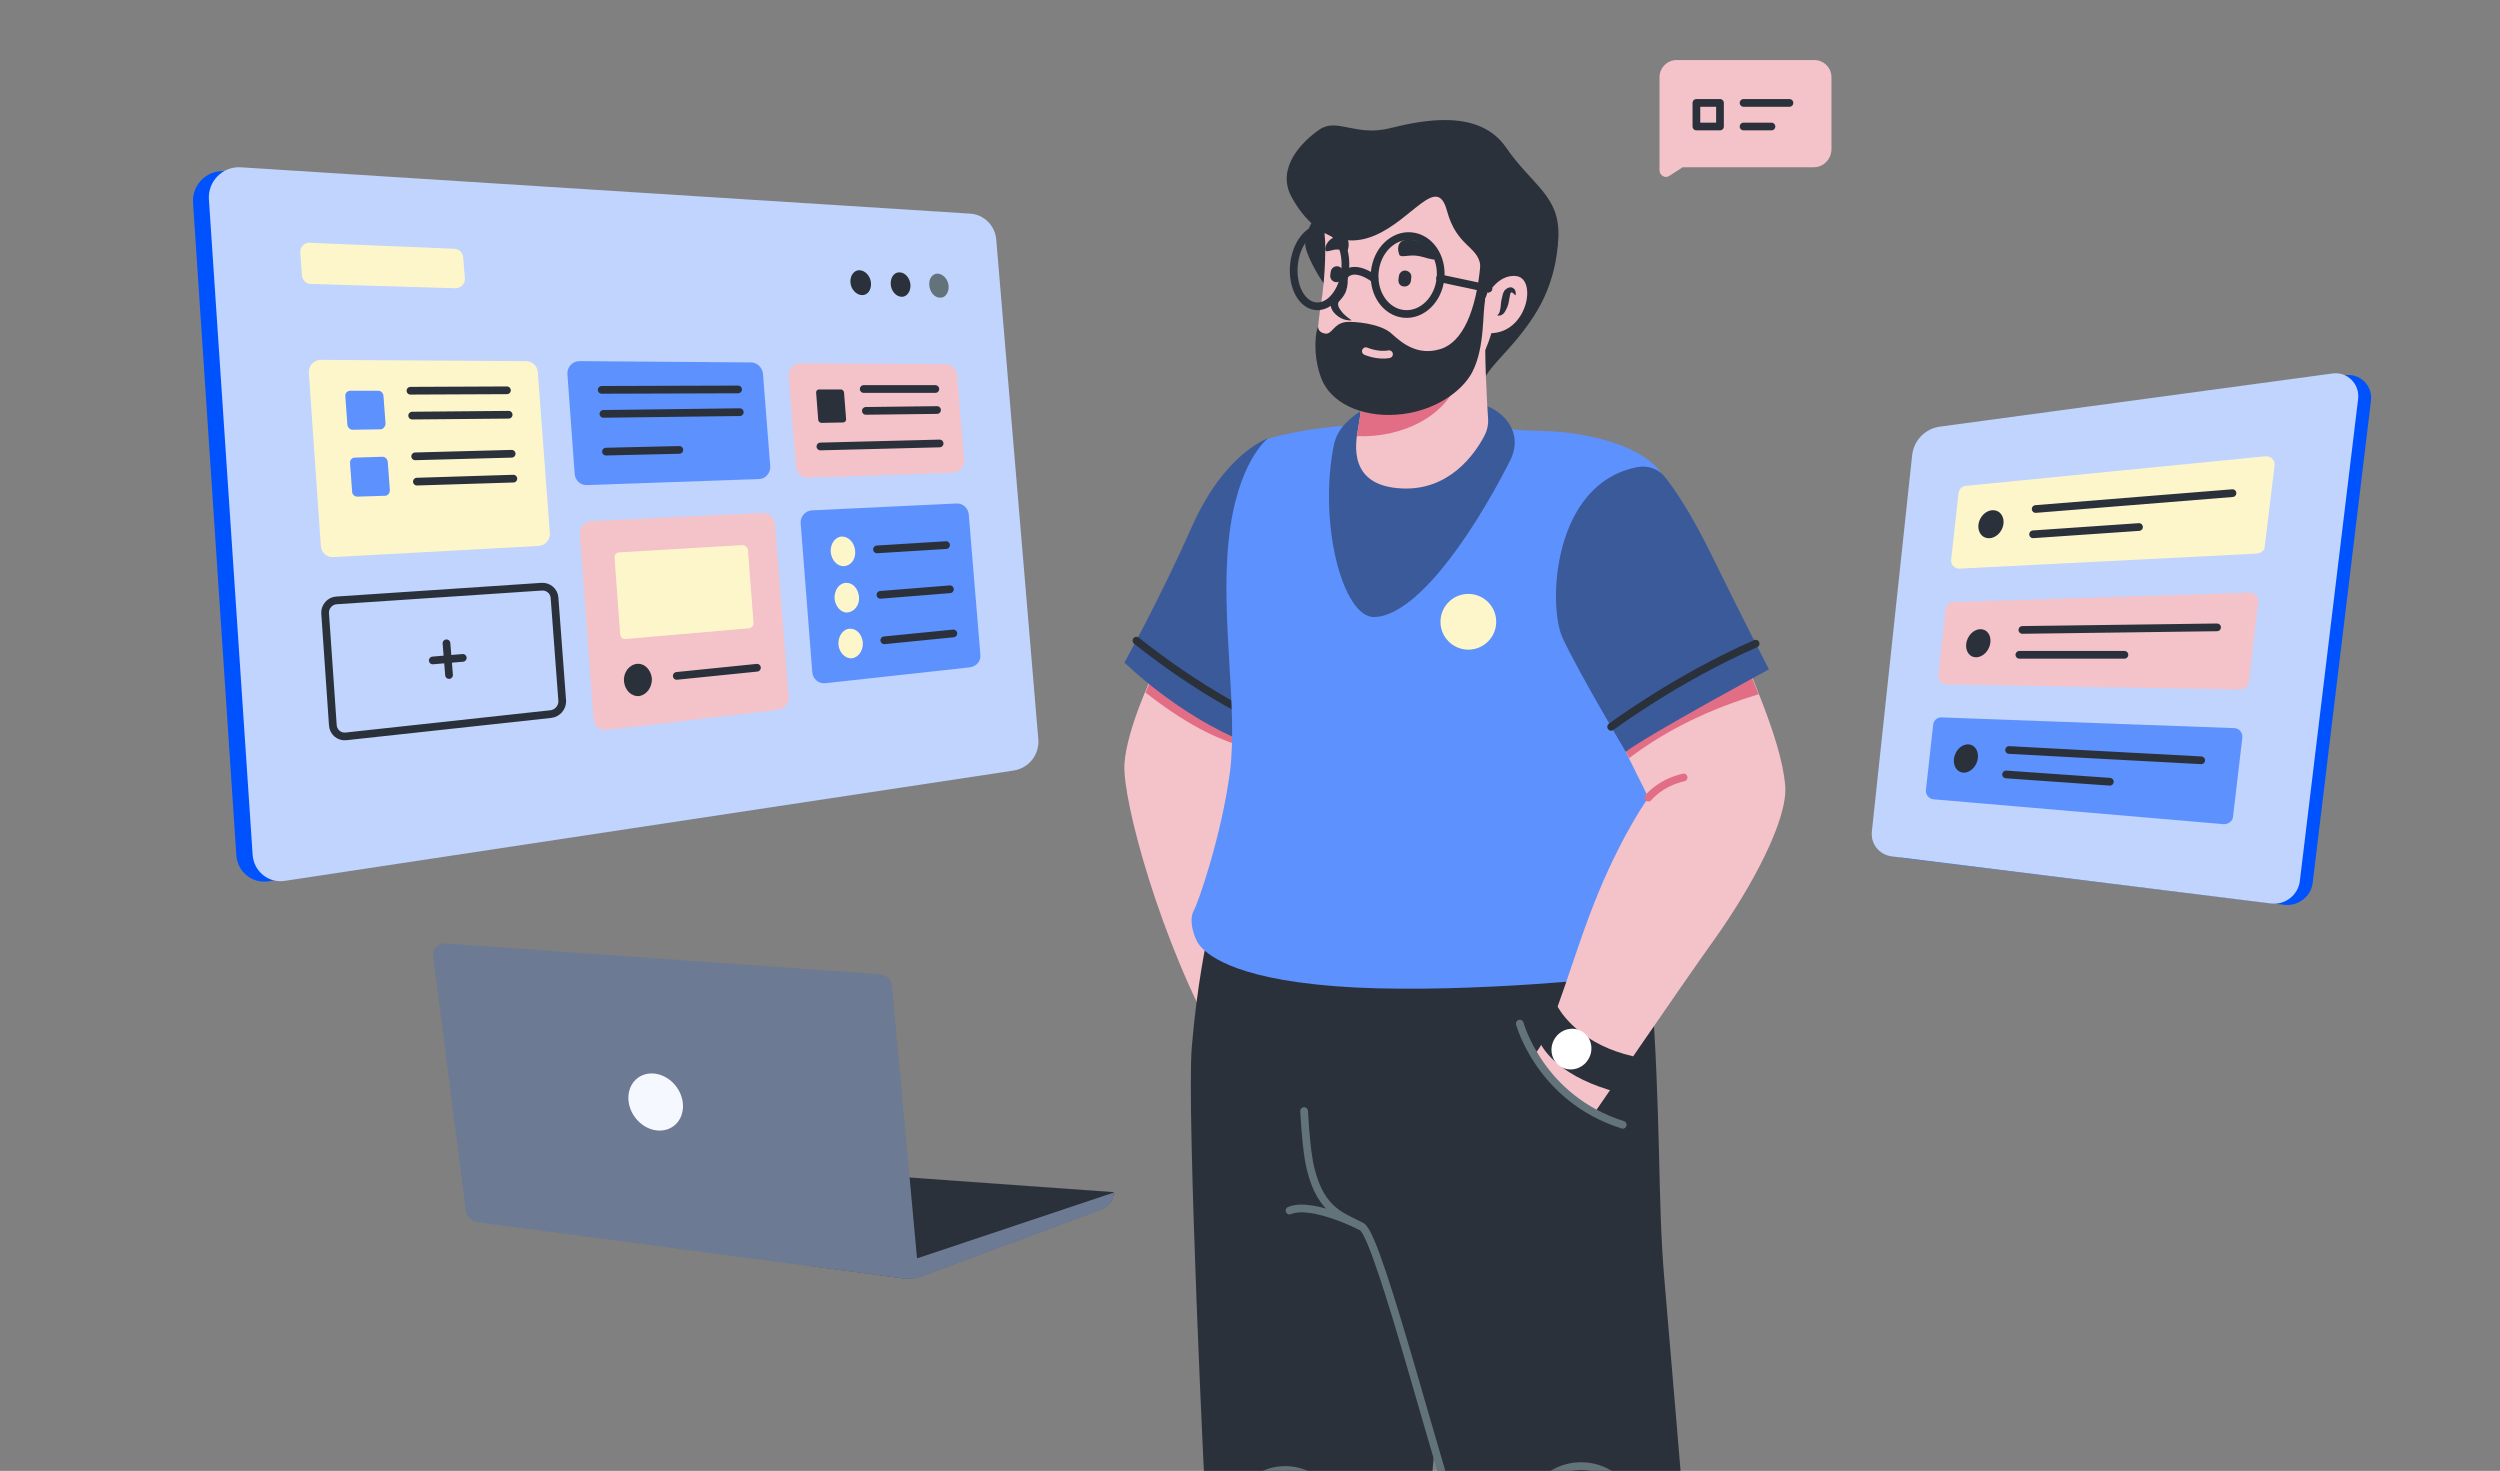 <svg width="583" height="343" viewBox="0 0 583 343" fill="none" xmlns="http://www.w3.org/2000/svg">
<rect x="0" y="0" width="583" height="343" fill="#808080" stroke="none"/>
<g clip-path="url(#clip0_36_4497)">
<path d="M214.819 297.605L257.019 281.905C258.619 281.305 259.719 279.705 259.719 278.005L175.919 272.005L188.819 295.205L210.619 298.105C212.019 298.305 213.519 298.105 214.819 297.605Z" fill="#2B313B"/>
<path d="M108.619 282.305L101.019 223.005C100.819 221.305 102.219 219.905 103.819 220.005L205.219 227.205C206.719 227.305 207.919 228.505 208.019 230.005L214.019 295.305C214.219 297.005 212.719 298.405 211.019 298.205L111.219 285.005C109.819 284.705 108.719 283.605 108.619 282.305Z" fill="#6C7A93"/>
<path d="M259.719 278.105C259.719 279.905 258.619 281.405 257.019 282.005L214.819 297.705C213.819 298.105 212.619 298.305 211.519 298.205C209.919 297.005 208.919 295.105 208.919 295.105L259.719 278.105Z" fill="#6C7A93"/>
<path d="M157.064 262.62C159.729 260.651 160.029 256.535 157.732 253.425C155.436 250.315 151.413 249.39 148.748 251.358C146.082 253.326 145.783 257.443 148.079 260.553C150.376 263.663 154.398 264.588 157.064 262.62Z" fill="#F5F8FF"/>
<path d="M423 39H392.4L389.3 41C388.3 41.7 387 40.9 387 39.7V18C387 15.8 388.8 14 391 14H423.1C425.3 14 427.1 15.8 427.1 18V34.9C427 37.2 425.2 39 423 39Z" fill="#F4C2C9"/>
<path d="M406.6 24H417.3" stroke="#2B313B" stroke-width="1.8" stroke-miterlimit="10" stroke-linecap="round" stroke-linejoin="round"/>
<path d="M406.6 29.5H413.1" stroke="#2B313B" stroke-width="1.8" stroke-miterlimit="10" stroke-linecap="round" stroke-linejoin="round"/>
<path d="M401.1 24H395.6V29.5H401.1V24Z" stroke="#2B313B" stroke-width="1.8" stroke-miterlimit="10" stroke-linecap="round" stroke-linejoin="round"/>
<path d="M231.618 179.917L62.618 205.517C58.818 206.117 55.418 203.317 55.118 199.517L45.018 47.317C44.718 43.117 48.218 39.617 52.418 39.917L221.718 50.717C224.918 50.917 227.518 53.417 227.818 56.617L237.518 172.517C237.818 176.017 235.218 179.317 231.618 179.917Z" fill="#0052FE"/>
<path d="M236.218 179.717L66.418 205.417C62.618 206.018 59.218 203.217 58.918 199.417L48.718 46.517C48.418 42.318 51.918 38.718 56.218 39.017L226.218 49.818C229.418 50.017 232.018 52.517 232.318 55.818L242.118 172.217C242.518 175.917 239.918 179.217 236.218 179.717Z" fill="#C0D4FE"/>
<path d="M125.518 127.317L77.718 129.917C76.218 130.017 74.918 128.817 74.818 127.317L72.018 86.918C71.918 85.317 73.218 83.918 74.818 83.918L122.618 84.218C124.118 84.218 125.318 85.317 125.418 86.817L128.218 124.317C128.318 125.917 127.118 127.217 125.518 127.317Z" fill="#FEF6CB"/>
<path d="M176.918 111.718L136.918 113.118C135.418 113.218 134.118 112.018 134.018 110.518L132.318 87.218C132.218 85.618 133.518 84.218 135.118 84.218L175.118 84.517C176.518 84.517 177.718 85.618 177.918 87.118L179.618 108.718C179.718 110.318 178.518 111.718 176.918 111.718Z" fill="#5D91FD"/>
<path d="M222.218 110.218L188.518 111.418C187.018 111.518 185.718 110.318 185.618 108.818L183.918 87.718C183.818 86.118 185.118 84.718 186.718 84.718L220.418 84.918C221.818 84.918 223.018 86.017 223.218 87.517L224.818 107.218C225.018 108.718 223.818 110.118 222.218 110.218Z" fill="#F4C2C9"/>
<path d="M128.518 166.518L80.718 171.718C79.118 171.918 77.718 170.718 77.618 169.118L75.818 143.018C75.718 141.518 76.918 140.118 78.418 140.018L126.318 136.818C127.818 136.718 129.218 137.818 129.318 139.418L131.118 163.518C131.118 165.018 130.018 166.318 128.518 166.518Z" stroke="#2B313B" stroke-width="1.8" stroke-miterlimit="10" stroke-linecap="round" stroke-linejoin="round"/>
<path d="M181.418 165.517L141.518 170.217C139.918 170.417 138.518 169.217 138.418 167.617L135.218 124.517C135.118 122.917 136.318 121.617 137.818 121.517L177.818 119.617C179.318 119.517 180.618 120.717 180.718 122.217L183.918 162.517C184.018 164.017 182.918 165.317 181.418 165.517Z" fill="#F4C2C9"/>
<path d="M173.118 127.117L144.418 128.817C143.718 128.817 143.218 129.417 143.318 130.117L144.618 147.917C144.718 148.617 145.218 149.117 145.918 149.017L174.618 146.517C175.318 146.417 175.818 145.917 175.718 145.217L174.418 128.217C174.318 127.617 173.718 127.117 173.118 127.117Z" fill="#FEF6CB"/>
<path d="M226.218 155.617L192.518 159.317C190.918 159.517 189.518 158.317 189.418 156.717L186.718 122.017C186.618 120.417 187.818 119.117 189.318 119.017L223.018 117.417C224.518 117.317 225.818 118.517 225.918 120.017L228.618 152.617C228.818 154.117 227.718 155.417 226.218 155.617Z" fill="#5D91FD"/>
<path d="M104.118 150.018L104.718 157.418" stroke="#2B313B" stroke-width="1.8" stroke-miterlimit="10" stroke-linecap="round" stroke-linejoin="round"/>
<path d="M100.918 154.017L107.918 153.417" stroke="#2B313B" stroke-width="1.8" stroke-miterlimit="10" stroke-linecap="round" stroke-linejoin="round"/>
<path d="M152.018 158.217C151.818 156.217 150.318 154.617 148.518 154.817C146.718 155.017 145.318 156.817 145.518 158.917C145.718 161.017 147.318 162.517 149.118 162.317C150.818 162.017 152.118 160.217 152.018 158.217Z" fill="#2B313B"/>
<path d="M157.818 157.618L176.518 155.718" stroke="#2B313B" stroke-width="1.8" stroke-miterlimit="10" stroke-linecap="round" stroke-linejoin="round"/>
<path d="M199.418 128.417C199.218 126.517 197.918 125.117 196.318 125.117C194.718 125.217 193.618 126.817 193.718 128.717C193.918 130.617 195.218 132.117 196.818 132.017C198.518 131.917 199.618 130.317 199.418 128.417Z" fill="#FEF6CB"/>
<path d="M204.518 128.117L220.618 127.117" stroke="#2B313B" stroke-width="1.8" stroke-miterlimit="10" stroke-linecap="round" stroke-linejoin="round"/>
<path d="M200.318 139.117C200.118 137.217 198.818 135.817 197.218 135.917C195.618 136.017 194.518 137.717 194.618 139.617C194.818 141.517 196.218 143.017 197.718 142.817C199.318 142.617 200.518 141.017 200.318 139.117Z" fill="#FEF6CB"/>
<path d="M205.318 138.717L221.518 137.417" stroke="#2B313B" stroke-width="1.8" stroke-miterlimit="10" stroke-linecap="round" stroke-linejoin="round"/>
<path d="M201.218 149.818C201.018 147.918 199.718 146.518 198.118 146.618C196.518 146.718 195.418 148.418 195.518 150.318C195.718 152.218 197.118 153.618 198.618 153.518C200.218 153.318 201.318 151.718 201.218 149.818Z" fill="#FEF6CB"/>
<path d="M206.218 149.318L222.318 147.718" stroke="#2B313B" stroke-width="1.8" stroke-miterlimit="10" stroke-linecap="round" stroke-linejoin="round"/>
<path d="M88.718 100.118L82.218 100.218C81.618 100.218 81.118 99.718 81.018 99.118L80.518 92.318C80.518 91.618 81.018 91.118 81.718 91.118H88.218C88.818 91.118 89.318 91.618 89.418 92.218L89.918 98.918C89.818 99.518 89.318 100.118 88.718 100.118Z" fill="#5D91FD"/>
<path d="M95.718 91.118L118.218 91.018" stroke="#2B313B" stroke-width="1.8" stroke-miterlimit="10" stroke-linecap="round" stroke-linejoin="round"/>
<path d="M96.118 96.918L118.618 96.718" stroke="#2B313B" stroke-width="1.8" stroke-miterlimit="10" stroke-linecap="round" stroke-linejoin="round"/>
<path d="M196.618 98.518L191.518 98.618C191.218 98.618 190.918 98.318 190.818 98.018L190.318 91.518C190.318 91.118 190.618 90.818 191.018 90.818H196.118C196.418 90.818 196.718 91.118 196.818 91.418L197.318 97.818C197.318 98.118 197.018 98.518 196.618 98.518Z" fill="#2B313B"/>
<path d="M201.418 90.718H218.118" stroke="#2B313B" stroke-width="1.8" stroke-miterlimit="10" stroke-linecap="round" stroke-linejoin="round"/>
<path d="M201.918 95.817L218.518 95.617" stroke="#2B313B" stroke-width="1.8" stroke-miterlimit="10" stroke-linecap="round" stroke-linejoin="round"/>
<path d="M191.318 104.117L219.118 103.417" stroke="#2B313B" stroke-width="1.8" stroke-miterlimit="10" stroke-linecap="round" stroke-linejoin="round"/>
<path d="M89.818 115.617L83.318 115.817C82.718 115.817 82.118 115.317 82.118 114.717L81.618 107.917C81.618 107.217 82.118 106.717 82.718 106.717L89.218 106.517C89.818 106.517 90.318 107.017 90.418 107.617L90.918 114.317C90.918 115.017 90.418 115.617 89.818 115.617Z" fill="#5D91FD"/>
<path d="M96.818 106.417L119.318 105.817" stroke="#2B313B" stroke-width="1.8" stroke-miterlimit="10" stroke-linecap="round" stroke-linejoin="round"/>
<path d="M97.218 112.317L119.718 111.617" stroke="#2B313B" stroke-width="1.8" stroke-miterlimit="10" stroke-linecap="round" stroke-linejoin="round"/>
<path d="M106.218 67.217L72.518 66.217C71.418 66.217 70.518 65.317 70.418 64.217L70.018 58.917C69.918 57.617 71.018 56.517 72.218 56.617L105.918 58.017C107.018 58.017 107.918 58.917 108.018 60.017L108.418 64.917C108.518 66.117 107.518 67.217 106.218 67.217Z" fill="#FEF6CB"/>
<path d="M140.318 90.917L172.118 90.817" stroke="#2B313B" stroke-width="1.8" stroke-miterlimit="10" stroke-linecap="round" stroke-linejoin="round"/>
<path d="M140.718 96.517L172.518 96.117" stroke="#2B313B" stroke-width="1.8" stroke-miterlimit="10" stroke-linecap="round" stroke-linejoin="round"/>
<path d="M141.318 105.317L158.418 104.917" stroke="#2B313B" stroke-width="1.8" stroke-miterlimit="10" stroke-linecap="round" stroke-linejoin="round"/>
<path d="M221.218 66.717C221.118 65.217 220.018 63.917 218.718 63.817C217.518 63.717 216.518 65.017 216.718 66.517C216.818 68.117 217.918 69.417 219.218 69.417C220.418 69.517 221.318 68.217 221.218 66.717Z" fill="#63737A"/>
<path d="M212.318 66.418C212.218 64.818 211.018 63.518 209.818 63.518C208.518 63.418 207.618 64.718 207.718 66.318C207.818 67.918 209.018 69.218 210.318 69.218C211.518 69.218 212.418 67.918 212.318 66.418Z" fill="#2B313B"/>
<path d="M203.118 66.018C203.018 64.418 201.818 63.118 200.518 63.018C199.218 62.918 198.218 64.218 198.318 65.818C198.418 67.418 199.618 68.718 200.918 68.818C202.318 68.918 203.218 67.618 203.118 66.018Z" fill="#2B313B"/>
<path d="M268.918 157.1C268.918 157.1 262.718 170 262.218 178.2C261.718 186.4 270.418 219.3 284.618 244.4C284.618 244.4 298.018 240 298.018 235.9C298.018 231.8 290.118 183.3 290.618 181.9C291.118 180.5 296.618 170.2 296.618 165.8C296.618 161.5 271.018 152.3 268.918 157.1Z" fill="#F4C2C9"/>
<path d="M296.618 165.8C296.618 161.4 271.118 152.3 269.018 157.1C269.018 157.1 268.218 158.9 267.118 161.5C275.218 167.8 283.918 173.2 293.818 175C295.218 171.8 296.618 168 296.618 165.8Z" fill="#E26E85"/>
<path d="M295.518 102.3C295.518 102.3 285.518 105.7 277.918 122.9C270.218 140.2 262.218 154.5 262.218 154.5C262.218 154.5 274.718 166.9 290.718 173.2C306.718 179.7 307.318 103.9 295.518 102.3Z" fill="#3B5A9A"/>
<path d="M265.018 149.4C265.018 149.4 282.118 163.4 298.018 169.5" stroke="#2B313B" stroke-width="1.8" stroke-miterlimit="10" stroke-linecap="round" stroke-linejoin="round"/>
<path d="M281.518 218.7C281.518 218.7 279.118 229.6 277.918 244.3C276.718 259 280.918 350.1 281.518 357.2C282.118 364.3 284.418 404.8 287.018 424.5C289.118 440.7 287.618 473.4 292.518 478C297.418 482.6 312.418 485.1 321.718 482.6C331.018 480.1 335.318 475.5 336.418 471.7C337.518 467.9 333.118 439 333.418 424.3C333.718 409.6 333.418 366.2 332.918 355.9C332.918 355.9 337.018 303.3 341.918 291.3C346.818 279.3 353.918 235.1 340.318 222.3C326.518 209.5 282.718 216.6 281.518 218.7Z" fill="#2B313B"/>
<path d="M303.418 224.5C303.418 224.5 303.318 244.3 304.118 259.1C304.418 264.7 304.918 269.6 305.618 272.5C308.118 282.9 313.518 283.7 317.618 286.1C321.718 288.6 336.418 347.4 342.418 362.7C342.418 362.7 347.018 397.9 350.618 418.9C354.118 439.9 353.618 465.3 356.318 474C359.018 482.7 374.818 484.4 382.518 483.7C390.218 483 400.518 480 400.218 471C399.918 462 398.418 436.4 397.118 414.6C395.718 392.8 393.318 360.3 392.718 352.7C392.718 352.7 389.718 316.7 388.118 298.2C386.518 279.7 387.418 260.8 385.018 228.9C382.418 196.9 303.318 206.7 303.418 224.5Z" fill="#2B313B"/>
<path d="M304.118 259.1C304.418 264.7 304.918 269.6 305.618 272.5C308.118 282.9 313.518 283.7 317.618 286.1C321.718 288.6 336.418 347.4 342.418 362.7" stroke="#63737A" stroke-width="1.8" stroke-miterlimit="10" stroke-linecap="round" stroke-linejoin="round"/>
<path d="M317.618 286.1C317.618 286.1 305.918 280.1 300.718 282.3" stroke="#63737A" stroke-width="1.8" stroke-miterlimit="10" stroke-linecap="round" stroke-linejoin="round"/>
<path d="M299.718 371.8C307.008 371.8 312.918 365.308 312.918 357.3C312.918 349.292 307.008 342.8 299.718 342.8C292.428 342.8 286.518 349.292 286.518 357.3C286.518 365.308 292.428 371.8 299.718 371.8Z" stroke="#63737A" stroke-width="1.8" stroke-miterlimit="10" stroke-linecap="round" stroke-linejoin="round"/>
<path d="M368.718 370.9C376.229 370.9 382.318 364.408 382.318 356.4C382.318 348.392 376.229 341.9 368.718 341.9C361.207 341.9 355.118 348.392 355.118 356.4C355.118 364.408 361.207 370.9 368.718 370.9Z" stroke="#63737A" stroke-width="1.8" stroke-miterlimit="10" stroke-linecap="round" stroke-linejoin="round"/>
<path d="M343.918 98.8C343.918 98.8 348.918 100.3 359.518 100.5C370.118 100.7 382.218 103.8 386.918 109.7C391.618 115.6 393.118 159.1 392.418 178.8C391.718 198.4 377.618 227.8 377.618 227.8C377.618 227.8 343.918 231.6 316.318 230.3C288.718 228.9 282.118 222.9 280.218 221C278.318 219.1 277.218 214.5 278.318 212.5C279.418 210.6 284.818 195 286.818 180.1C288.718 165.1 284.618 144.4 286.518 126.1C288.418 107.8 295.518 102.4 295.518 102.4C295.518 102.4 304.418 99.4 319.818 98.9C335.118 98.2 343.918 98.8 343.918 98.8Z" fill="#5D91FD"/>
<path d="M342.418 151.5C346.008 151.5 348.918 148.59 348.918 145C348.918 141.41 346.008 138.5 342.418 138.5C338.828 138.5 335.918 141.41 335.918 145C335.918 148.59 338.828 151.5 342.418 151.5Z" fill="#FEF6CB"/>
<path d="M320.618 95C317.918 95.1 315.818 96.7 313.918 98.6C312.718 99.8 311.618 101.4 311.118 103.5C307.318 121.9 313.118 144.1 320.518 143.9C329.818 143.6 342.318 126.7 352.118 107.5C356.118 99.6 348.418 94.1 343.918 94.1C340.418 94 326.218 94.7 320.618 95Z" fill="#3B5A9A"/>
<path d="M363.318 56.1C363.318 56.1 363.318 64.2 358.618 72.2C353.918 80.2 348.218 84.4 346.318 88C344.418 91.6 344.918 82.2 346.318 77.7C347.718 73.3 356.018 49.2 363.318 56.1Z" fill="#2B313B"/>
<path d="M318.518 86.5C318.518 86.5 317.418 96.2 316.718 99.9C316.018 103.6 314.418 113.3 326.818 113.9C337.918 114.5 343.918 105.9 346.118 101.7C346.818 100.4 347.118 99 347.018 97.6C346.718 93.2 346.118 82.4 346.418 73.6C346.818 62.4 318.518 78.6 318.518 86.5Z" fill="#F4C2C9"/>
<path d="M340.518 87.2C334.618 91.9 325.918 94.1 317.718 92.9C317.418 95.5 317.018 98.3 316.718 99.9C316.618 100.4 316.518 101 316.418 101.7C326.518 102.2 338.018 97.2 340.518 87.2Z" fill="#E26E85"/>
<path d="M306.718 50.5C306.718 50.5 304.018 54.4 304.418 57.4C304.818 60.4 310.518 70.5 313.418 70.2C316.318 69.9 319.318 57.5 315.918 53.4C312.418 49.3 307.818 48.6 306.718 50.5Z" fill="#2B313B"/>
<path d="M309.018 56.2C309.018 56.2 309.318 63.2 308.018 71.2C306.718 79.2 305.818 91.2 317.718 94.5C329.618 97.8 343.618 93.3 348.018 76.9C352.418 60.5 355.618 43.9 340.418 39.1C325.218 34.3 307.218 40.5 309.018 56.2Z" fill="#F4C2C9"/>
<path d="M314.118 64.2C314.418 65.3 314.318 66.6 313.918 67.8C313.718 68.4 313.418 68.9 313.018 69.4C312.818 69.7 312.618 69.9 312.418 70.1C312.318 70.2 312.218 70.4 312.118 70.5C312.018 70.8 312.018 71.1 312.118 71.4C312.218 71.8 312.518 72.2 312.818 72.6C313.418 73.4 314.318 74.1 315.218 74.7C314.018 74.8 312.818 74.4 311.818 73.6C311.318 73.2 310.818 72.7 310.518 72C310.218 71.3 310.118 70.4 310.518 69.7C310.718 69.3 310.918 69 311.218 68.8C311.418 68.6 311.618 68.5 311.718 68.3C312.018 67.9 312.418 67.5 312.618 67.1C313.218 66.2 313.718 65.3 314.118 64.2Z" fill="#2B313B"/>
<path d="M347.418 68.8C347.418 68.8 345.918 66.5 345.218 61.9C344.618 57.3 339.718 57.6 337.418 49.1C335.118 40.6 329.518 51.1 320.618 54.9C311.718 58.7 304.718 52.6 301.118 45.8C297.618 39.1 303.618 33 307.718 30.2C311.818 27.4 316.118 31.9 324.118 29.9C332.118 27.9 345.018 25.4 351.218 34.4C357.418 43.4 363.818 45.6 363.418 55.4C362.918 65.2 351.518 76.1 350.818 76.2C350.018 76.4 347.418 68.8 347.418 68.8Z" fill="#2B313B"/>
<path d="M326.318 59.4C326.018 58.6 325.718 57.1 326.818 56.3C327.918 55.5 330.418 55.8 332.818 57.3C334.918 58.6 335.518 60.7 334.118 60.5C332.718 60.3 331.618 59.7 329.918 59.6C328.118 59.5 326.618 60.1 326.318 59.4Z" fill="#2B313B"/>
<path d="M314.318 58.3C314.518 57.6 314.718 56.3 314.018 55.4C313.418 54.6 311.818 54.7 310.318 55.8C309.018 56.8 308.618 58.7 309.518 58.6C310.418 58.5 311.018 58.1 312.118 58.2C313.218 58.3 314.118 58.9 314.318 58.3Z" fill="#2B313B"/>
<path d="M307.418 76.3C307.418 76.3 307.318 77.5 309.018 77.8C310.718 78 310.918 75.5 313.818 75.1C315.618 74.9 321.918 75.4 324.518 77.8C327.118 80.2 330.718 83 335.918 81.4C341.118 79.8 344.218 72.5 345.218 61.9C346.118 52.2 349.718 61.6 349.718 63.9C349.718 65.5 348.218 63.2 346.418 69.7C345.618 72.6 346.418 80.8 343.318 86.8C340.918 91.4 334.218 96.1 325.718 96.7C317.218 97.3 310.218 93.8 308.118 88.2C306.018 82.8 306.818 76.7 307.418 76.3Z" fill="#2B313B"/>
<path d="M311.518 65.8C312.318 65.9 313.018 65.3 313.118 64.5L313.218 63.7C313.318 62.9 312.718 62.2 311.918 62.1C311.118 62 310.418 62.6 310.318 63.4L310.218 64.2C310.118 65 310.718 65.7 311.518 65.8Z" fill="#2B313B"/>
<path d="M327.418 66.8C328.218 66.9 328.918 66.3 329.018 65.5L329.118 64.7C329.218 63.9 328.618 63.2 327.818 63.1C327.018 63 326.318 63.6 326.218 64.4L326.118 65.2C326.018 66.1 326.618 66.8 327.418 66.8Z" fill="#2B313B"/>
<path d="M346.318 69.7C346.318 69.7 349.018 63.7 353.718 64.4C358.518 65.2 356.118 77.8 347.418 77.7" fill="#F4C2C9"/>
<path d="M353.418 68.9C353.118 68.6 352.818 68.3 352.618 68.2C352.318 68.1 352.418 68.3 352.218 68.4C352.218 68.5 352.018 69.3 351.918 70C351.818 70.7 351.618 71.5 351.218 72.2C351.018 72.6 350.818 73 350.418 73.3C350.018 73.6 349.518 73.7 349.118 73.5C349.518 73.3 349.618 73 349.718 72.7C349.818 72.4 349.818 72.1 349.918 71.8C350.018 71.1 350.018 70.4 350.218 69.6C350.318 69.2 350.418 68.8 350.518 68.4C350.618 68.2 350.718 68 350.818 67.8C350.918 67.7 350.918 67.6 351.118 67.5C351.218 67.4 351.418 67.3 351.518 67.2C351.718 67.1 352.018 67 352.418 67C352.818 67.1 353.018 67.3 353.218 67.5C353.518 68 353.518 68.5 353.418 68.9Z" fill="#2B313B"/>
<path d="M318.518 81.9C318.518 81.9 321.218 83.1 323.918 82.6" stroke="#F4C2C9" stroke-width="1.8" stroke-miterlimit="10" stroke-linecap="round" stroke-linejoin="round"/>
<path d="M313.691 62.925C314.169 57.921 311.882 53.61 308.583 53.295C305.284 52.98 302.223 56.781 301.745 61.784C301.268 66.787 303.555 71.099 306.853 71.413C310.152 71.728 313.214 67.928 313.691 62.925Z" stroke="#2B313B" stroke-width="1.8" stroke-miterlimit="10" stroke-linecap="round" stroke-linejoin="round"/>
<path d="M335.929 64.872C336.406 59.869 333.362 55.486 329.128 55.081C324.895 54.677 321.076 58.406 320.598 63.409C320.121 68.412 323.165 72.795 327.399 73.2C331.632 73.604 335.451 69.875 335.929 64.872Z" stroke="#2B313B" stroke-width="1.8" stroke-miterlimit="10" stroke-linecap="round" stroke-linejoin="round"/>
<path d="M313.418 64.4C313.418 64.4 315.118 61.2 320.518 65" stroke="#2B313B" stroke-width="1.8" stroke-miterlimit="10" stroke-linecap="round" stroke-linejoin="round"/>
<path d="M335.818 64.9L347.118 67.3" stroke="#2B313B" stroke-width="1.8" stroke-miterlimit="10" stroke-linecap="round" stroke-linejoin="round"/>
<path d="M379.118 175.3L384.418 186C384.418 186 378.818 193.6 372.818 208C366.818 222.4 362.418 240.2 358.318 245.3C358.318 245.3 362.318 254.9 372.118 259.1C372.118 259.1 391.218 231.1 399.918 218.9C408.618 206.7 416.918 191.1 416.318 183.3C415.418 171.8 406.718 154.8 405.918 150.2C405.118 145.6 379.318 162 379.118 175.3Z" fill="#F4C2C9"/>
<path d="M405.818 150.2C405.118 145.7 379.318 162 379.118 175.3L379.918 176.8C389.018 169.9 399.218 165.2 410.118 161.9C408.018 156.7 406.118 152.2 405.818 150.2Z" fill="#E26E85"/>
<path d="M363.318 234.9C364.718 237.3 369.518 243.7 380.718 246.3C381.118 246.4 381.218 246.8 381.018 247.1L375.918 254C375.818 254.2 375.518 254.2 375.318 254.2C362.818 250.4 359.518 244.1 359.018 242.9C358.918 242.8 358.918 242.6 359.018 242.5L362.418 235C362.618 234.5 363.118 234.5 363.318 234.9Z" fill="#2B313B"/>
<path d="M370.392 247.039C371.77 244.774 371.127 241.867 368.956 240.547C366.785 239.227 363.909 239.993 362.532 242.258C361.154 244.523 361.797 247.429 363.968 248.75C366.138 250.07 369.015 249.304 370.392 247.039Z" fill="white"/>
<path d="M382.018 108.9C384.418 108.5 386.818 109.4 388.318 111.3C390.618 114.2 394.418 119.8 399.118 129.4C407.018 145.5 412.518 156.1 412.518 156.1C412.518 156.1 385.118 170.9 379.118 175.3C379.118 175.3 368.018 156.6 364.418 148.8C360.918 141.4 361.918 112.6 382.018 108.9Z" fill="#3B5A9A"/>
<path d="M375.718 169.5C375.718 169.5 390.718 158.3 409.418 150.1" stroke="#2B313B" stroke-width="1.8" stroke-miterlimit="10" stroke-linecap="round" stroke-linejoin="round"/>
<path d="M354.418 238.7C354.418 238.7 359.118 256.2 378.418 262.3" stroke="#63737A" stroke-width="1.8" stroke-miterlimit="10" stroke-linecap="round" stroke-linejoin="round"/>
<path d="M384.418 186C384.418 186 387.018 182.6 392.618 181.3" stroke="#E26E85" stroke-width="1.8" stroke-miterlimit="10" stroke-linecap="round" stroke-linejoin="round"/>
<path d="M532.618 211L444.118 200.1C441.218 199.7 439.218 197.2 439.518 194.3L448.918 106.5C449.318 103.1 451.918 100.4 455.318 99.9L546.918 87.5C550.318 87 553.318 89.9 552.918 93.4L539.318 205.9C538.918 209.1 535.918 211.4 532.618 211Z" fill="#0052FE"/>
<path d="M529.618 210.7L441.118 199.7C438.218 199.3 436.218 196.8 436.518 193.9L445.918 106.1C446.318 102.7 448.918 100 452.318 99.5L543.918 87.1C547.318 86.6 550.318 89.5 549.918 93L536.318 205.5C535.918 208.7 532.918 211.1 529.618 210.7Z" fill="#C0D4FE"/>
<path d="M526.318 129.1L457.018 132.6C455.818 132.7 454.818 131.6 455.018 130.5L456.718 115C456.818 114.1 457.518 113.4 458.418 113.3L528.318 106.4C529.518 106.3 530.618 107.3 530.418 108.6L528.118 127.6C528.118 128.3 527.318 129 526.318 129.1Z" fill="#FEF6CB"/>
<path d="M474.718 118.7L520.618 115" stroke="#2B313B" stroke-width="1.8" stroke-miterlimit="10" stroke-linecap="round" stroke-linejoin="round"/>
<path d="M474.118 124.6L498.818 122.9" stroke="#2B313B" stroke-width="1.8" stroke-miterlimit="10" stroke-linecap="round" stroke-linejoin="round"/>
<path d="M466.756 123.575C467.647 121.923 467.267 119.988 465.906 119.254C464.545 118.52 462.719 119.264 461.827 120.917C460.936 122.569 461.317 124.504 462.678 125.238C464.039 125.972 465.865 125.228 466.756 123.575Z" fill="#2B313B"/>
<path d="M522.418 160.8L453.918 159.6C452.818 159.6 451.918 158.6 452.018 157.5L453.718 142.1C453.818 141.1 454.618 140.4 455.618 140.4L524.618 138.2C525.818 138.2 526.718 139.2 526.618 140.4L524.418 159.2C524.318 160 523.418 160.8 522.418 160.8Z" fill="#F4C2C9"/>
<path d="M471.618 146.9L517.018 146.3" stroke="#2B313B" stroke-width="1.8" stroke-miterlimit="10" stroke-linecap="round" stroke-linejoin="round"/>
<path d="M470.918 152.7H495.418" stroke="#2B313B" stroke-width="1.8" stroke-miterlimit="10" stroke-linecap="round" stroke-linejoin="round"/>
<path d="M463.769 151.175C464.586 149.484 464.16 147.587 462.817 146.939C461.475 146.29 459.724 147.135 458.907 148.826C458.09 150.516 458.517 152.413 459.859 153.061C461.202 153.71 462.953 152.865 463.769 151.175Z" fill="#2B313B"/>
<path d="M518.618 192.2L450.918 186.4C449.818 186.3 449.018 185.3 449.118 184.3L450.818 169C450.918 168 451.818 167.2 452.818 167.3L521.018 169.8C522.118 169.8 523.018 170.8 522.918 172L520.718 190.6C520.618 191.5 519.618 192.2 518.618 192.2Z" fill="#5D91FD"/>
<path d="M468.518 174.9L513.318 177.3" stroke="#2B313B" stroke-width="1.8" stroke-miterlimit="10" stroke-linecap="round" stroke-linejoin="round"/>
<path d="M467.818 180.6L492.018 182.3" stroke="#2B313B" stroke-width="1.8" stroke-miterlimit="10" stroke-linecap="round" stroke-linejoin="round"/>
<path d="M460.933 177.945C461.672 176.219 461.161 174.344 459.79 173.756C458.419 173.169 456.709 174.092 455.969 175.818C455.23 177.544 455.742 179.42 457.112 180.007C458.483 180.594 460.193 179.671 460.933 177.945Z" fill="#2B313B"/>
</g>
<defs>
<clipPath id="clip0_36_4497">
<rect width="583" height="343" fill="white"/>
</clipPath>
</defs>
</svg>
